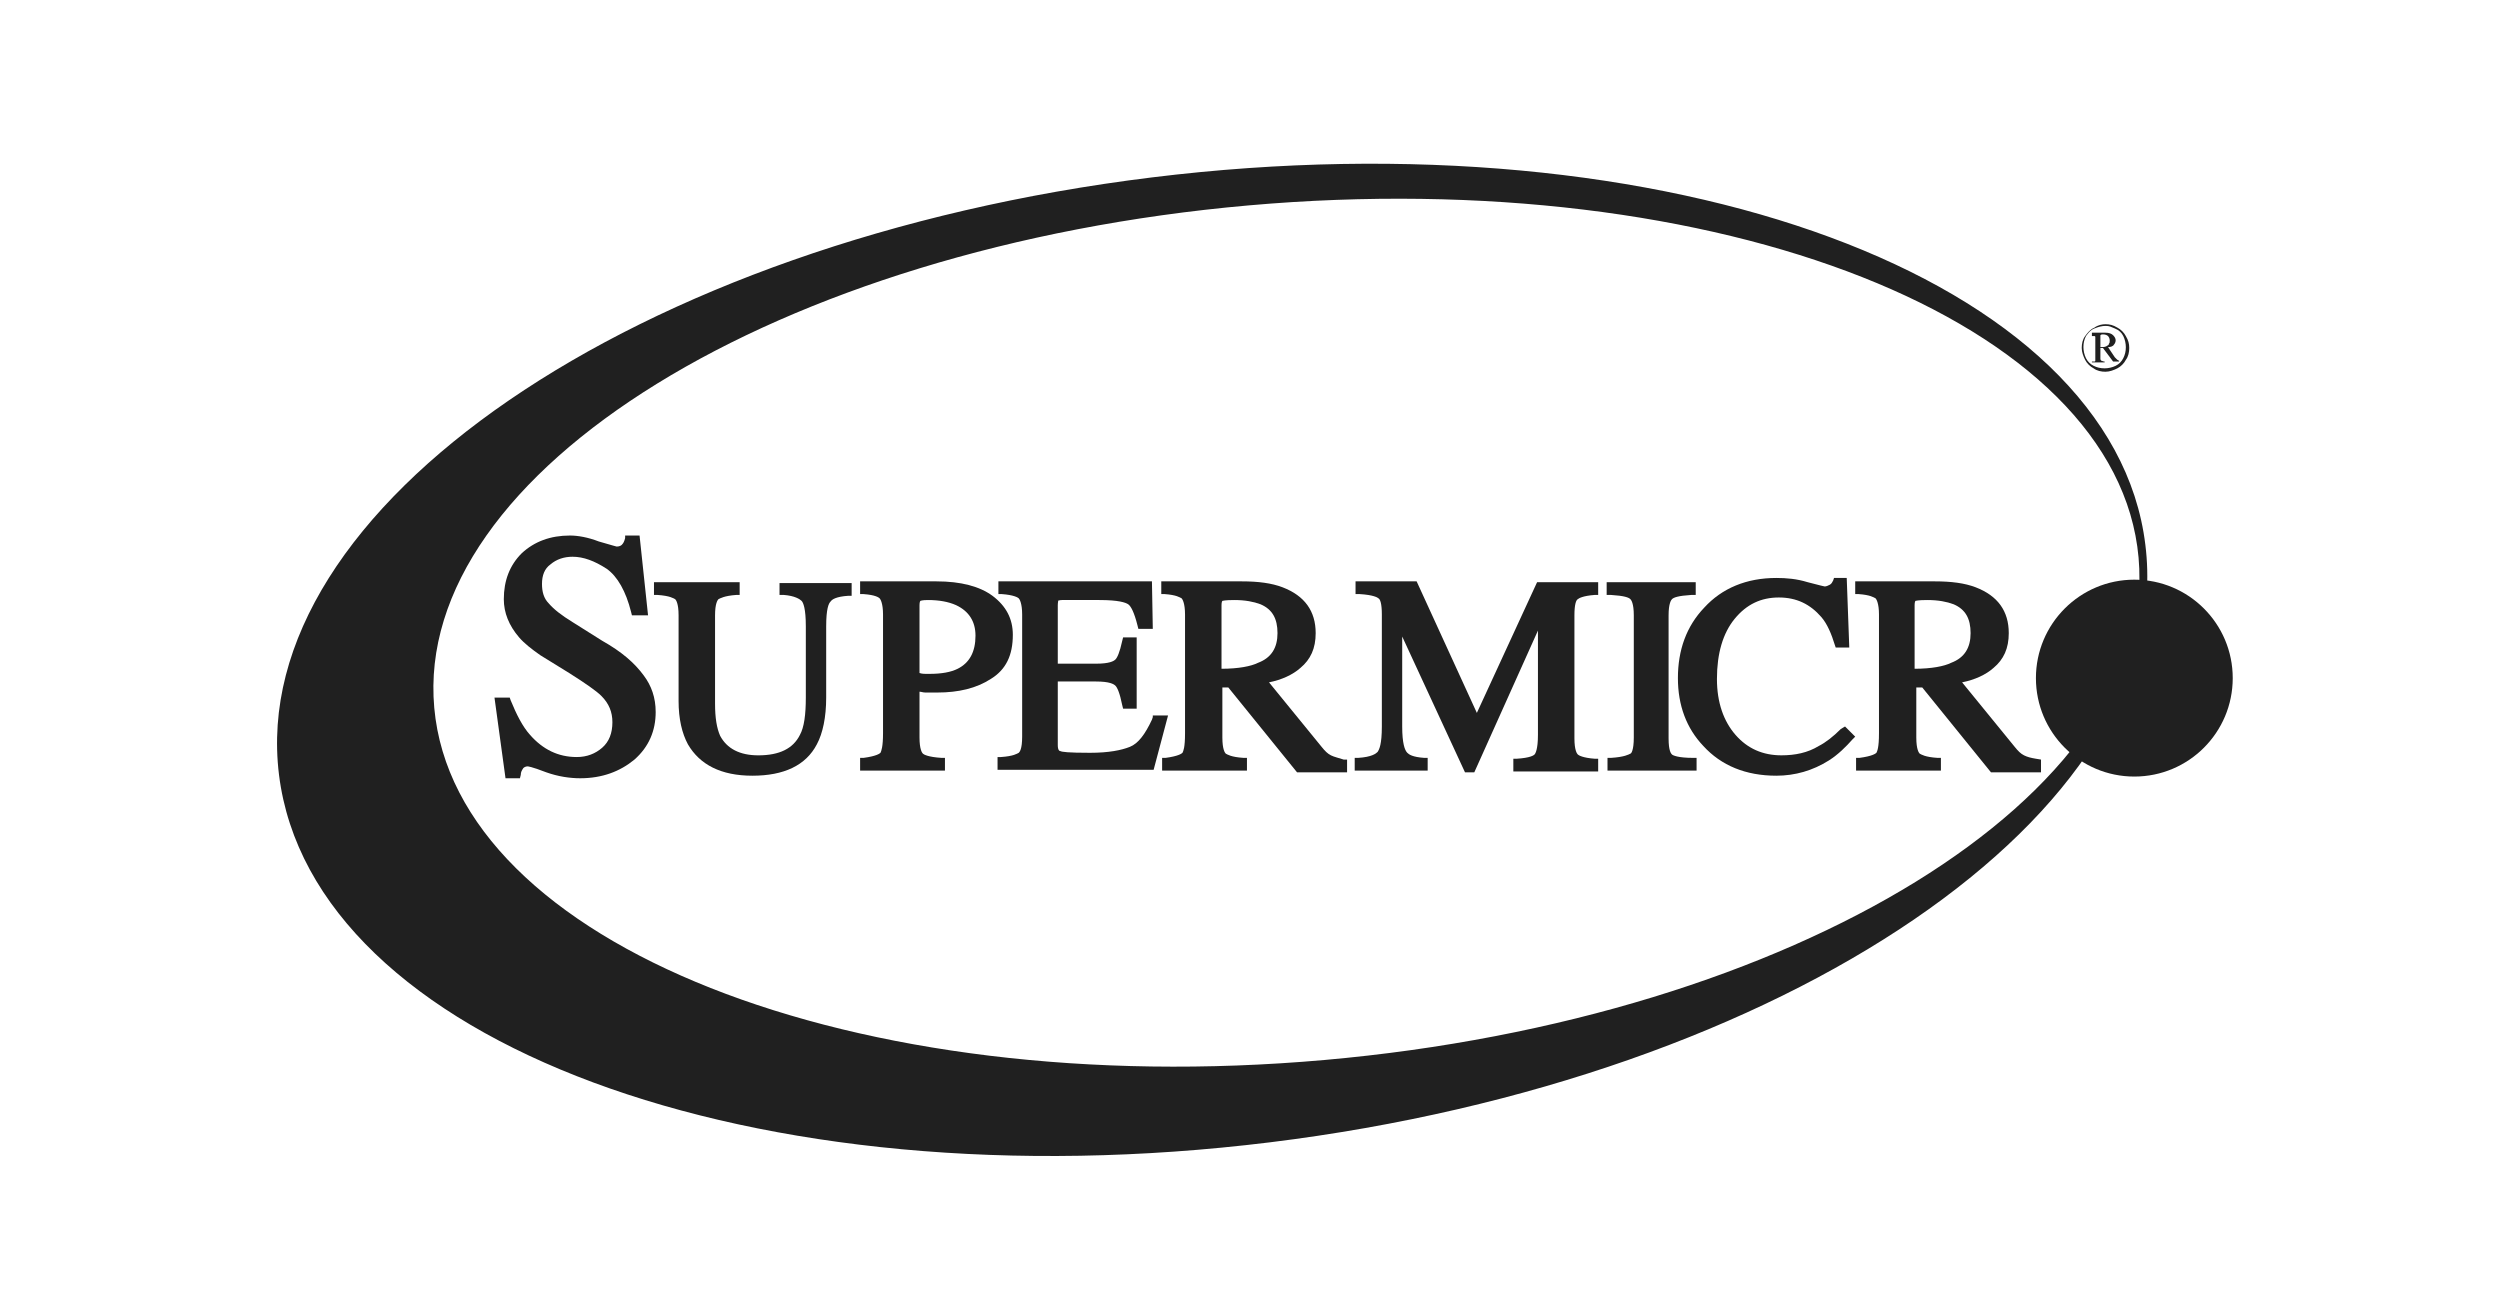 <svg width="152" height="80" viewBox="0 0 152 80" fill="none" xmlns="http://www.w3.org/2000/svg">
<path d="M128.014 19.712C128.271 19.712 128.478 19.764 128.736 19.919C128.942 20.022 129.148 20.228 129.251 20.434C129.406 20.692 129.458 20.899 129.458 21.157C129.458 21.415 129.406 21.673 129.251 21.879C129.148 22.086 128.942 22.292 128.736 22.395C128.529 22.498 128.271 22.602 128.014 22.602C127.756 22.602 127.498 22.55 127.291 22.395C127.085 22.292 126.879 22.086 126.776 21.879C126.672 21.673 126.569 21.415 126.569 21.157C126.569 20.899 126.621 20.641 126.776 20.434C126.93 20.228 127.085 20.022 127.343 19.919C127.549 19.764 127.807 19.712 128.014 19.712ZM128.014 19.815C127.807 19.815 127.601 19.867 127.343 19.97C127.085 20.073 126.982 20.228 126.827 20.434C126.724 20.641 126.672 20.847 126.672 21.105C126.672 21.312 126.724 21.57 126.827 21.776C126.93 21.983 127.085 22.137 127.291 22.241C127.498 22.344 127.704 22.395 127.962 22.395C128.168 22.395 128.426 22.344 128.632 22.241C128.839 22.137 128.994 21.983 129.097 21.776C129.2 21.57 129.251 21.363 129.251 21.105C129.251 20.899 129.2 20.641 129.097 20.434C128.994 20.228 128.839 20.073 128.581 19.97C128.323 19.867 128.271 19.815 128.014 19.815ZM127.24 20.228H128.014C128.22 20.228 128.375 20.28 128.478 20.383C128.581 20.486 128.632 20.589 128.632 20.692C128.632 20.796 128.581 20.899 128.529 20.951C128.478 21.054 128.323 21.105 128.168 21.105L128.581 21.724C128.632 21.776 128.684 21.828 128.736 21.879C128.787 21.879 128.787 21.931 128.839 21.931V21.983H128.478L127.859 21.157H127.704V21.828C127.704 21.879 127.756 21.931 127.756 21.931C127.807 21.931 127.859 21.983 127.962 21.983V22.034H127.188V21.983C127.24 21.983 127.291 21.983 127.343 21.983C127.395 21.983 127.395 21.931 127.395 21.931C127.395 21.931 127.395 21.828 127.395 21.724V20.641C127.395 20.538 127.395 20.486 127.395 20.486C127.395 20.434 127.343 20.434 127.343 20.434C127.343 20.434 127.291 20.434 127.188 20.434V20.228H127.24ZM127.704 21.105C127.859 21.105 127.962 21.105 128.065 21.054C128.117 21.002 128.22 21.002 128.22 20.899C128.271 20.847 128.271 20.796 128.271 20.692C128.271 20.589 128.22 20.486 128.168 20.434C128.117 20.383 128.014 20.331 127.859 20.331C127.807 20.331 127.756 20.331 127.704 20.383V21.105Z" fill="#202020"/>
<path d="M130.438 33.128C132.449 49.33 108.62 65.584 77.208 69.454C45.797 73.324 18.976 63.314 16.964 47.111C14.952 30.909 38.627 14.655 70.039 10.786C101.45 6.916 128.478 16.926 130.438 33.128ZM75.919 12.488C47.292 15.017 25.113 28.69 26.403 43.035C27.692 57.38 51.883 66.977 80.509 64.449C109.135 61.92 131.314 48.247 130.025 33.902C128.735 19.506 104.545 9.96 75.919 12.488Z" fill="#202020"/>
<path d="M129.767 47.215C133.072 47.215 135.75 44.535 135.75 41.229C135.75 37.923 133.072 35.244 129.767 35.244C126.463 35.244 123.784 37.923 123.784 41.229C123.784 44.535 126.463 47.215 129.767 47.215Z" fill="#202020"/>
<path d="M47.447 36.172H47.653C48.324 36.224 48.633 36.43 48.736 36.533C48.84 36.637 48.994 36.998 48.994 38.081V42.416C48.994 43.448 48.891 44.222 48.633 44.686C48.221 45.512 47.395 45.925 46.106 45.925C44.971 45.925 44.197 45.512 43.785 44.738C43.579 44.273 43.475 43.654 43.475 42.777V37.411C43.475 36.688 43.63 36.482 43.682 36.43C43.785 36.379 44.043 36.224 44.765 36.172H44.971V35.398H39.762V36.172H39.968C40.742 36.224 40.948 36.379 41.051 36.43C41.103 36.482 41.258 36.688 41.258 37.411V42.622C41.258 43.706 41.464 44.583 41.825 45.254C42.547 46.492 43.836 47.163 45.745 47.163C47.653 47.163 48.994 46.544 49.665 45.254C50.026 44.583 50.232 43.602 50.232 42.416V38.081C50.232 36.998 50.387 36.688 50.49 36.585C50.593 36.43 50.851 36.275 51.573 36.224H51.78V35.45H47.395V36.172H47.447Z" fill="#202020"/>
<path d="M36.615 38.959L34.81 37.823C34.14 37.411 33.675 37.049 33.366 36.688C33.056 36.379 32.953 35.966 32.953 35.502C32.953 34.986 33.108 34.573 33.469 34.315C33.83 34.005 34.294 33.85 34.81 33.85C35.481 33.85 36.151 34.108 36.873 34.573C37.544 35.037 38.06 35.966 38.369 37.204L38.421 37.411H39.401L38.885 32.56H38.008V32.715C37.956 32.922 37.905 33.025 37.802 33.128C37.75 33.179 37.647 33.231 37.492 33.231C37.492 33.231 37.286 33.179 36.409 32.922C35.739 32.663 35.12 32.56 34.656 32.56C33.469 32.56 32.489 32.922 31.715 33.644C30.993 34.366 30.632 35.295 30.632 36.43C30.632 37.256 30.942 38.03 31.561 38.752C31.87 39.113 32.334 39.475 32.85 39.836L34.604 40.919C35.584 41.539 36.254 42.003 36.564 42.313C37.028 42.777 37.234 43.293 37.234 43.912C37.234 44.583 37.028 45.099 36.615 45.46C36.203 45.821 35.687 46.028 35.068 46.028C33.933 46.028 33.005 45.563 32.231 44.686C31.767 44.17 31.406 43.448 31.045 42.571L30.993 42.416H30.065L30.735 47.318H31.612L31.664 47.111C31.664 46.956 31.715 46.853 31.819 46.699C31.87 46.647 31.973 46.595 32.077 46.595C32.077 46.595 32.283 46.595 33.211 46.956C33.933 47.215 34.656 47.318 35.274 47.318C36.615 47.318 37.699 46.905 38.575 46.182C39.452 45.408 39.865 44.428 39.865 43.293C39.865 42.416 39.607 41.693 39.143 41.074C38.575 40.3 37.802 39.629 36.615 38.959Z" fill="#202020"/>
<path d="M56.267 42.106C56.525 42.106 56.783 42.106 56.989 42.106C58.279 42.106 59.362 41.848 60.239 41.281C61.167 40.713 61.58 39.836 61.58 38.597C61.58 37.617 61.167 36.843 60.342 36.224C59.568 35.656 58.433 35.347 56.938 35.347H52.295V36.121H52.502C53.224 36.172 53.43 36.327 53.482 36.379C53.533 36.43 53.688 36.688 53.688 37.359V44.583C53.688 45.408 53.585 45.666 53.533 45.77C53.482 45.821 53.275 45.976 52.502 46.079H52.295V46.853H57.453V46.079H57.247C56.422 46.028 56.164 45.873 56.112 45.821C56.061 45.77 55.906 45.563 55.906 44.841V42.055C56.009 42.055 56.112 42.106 56.267 42.106ZM55.906 36.791C55.906 36.585 55.958 36.533 55.958 36.533C55.958 36.533 56.061 36.482 56.422 36.482C57.092 36.482 57.66 36.585 58.124 36.791C58.898 37.153 59.31 37.772 59.31 38.649C59.31 39.629 58.949 40.3 58.227 40.661C57.814 40.868 57.247 40.971 56.525 40.971C56.422 40.971 56.37 40.971 56.267 40.971C56.215 40.971 56.061 40.971 55.906 40.919V36.791Z" fill="#202020"/>
<path d="M70.09 43.603L70.038 43.757C69.626 44.635 69.213 45.202 68.697 45.408C68.181 45.615 67.408 45.77 66.273 45.77C64.932 45.77 64.571 45.718 64.468 45.666C64.416 45.666 64.313 45.615 64.313 45.305V41.435H66.634C67.459 41.435 67.717 41.59 67.82 41.693C67.924 41.797 68.078 42.106 68.233 42.88L68.285 43.087H69.11V38.752H68.285L68.233 38.959C68.078 39.681 67.924 39.991 67.82 40.094C67.717 40.197 67.459 40.352 66.634 40.352H64.313V36.791C64.313 36.585 64.365 36.533 64.313 36.533C64.313 36.533 64.416 36.482 64.571 36.482H66.84C68.027 36.482 68.439 36.637 68.594 36.74C68.749 36.843 68.955 37.204 69.161 38.03L69.213 38.236H70.09L70.038 35.347H60.703V36.121H60.909C61.631 36.172 61.889 36.327 61.94 36.379C61.992 36.43 62.147 36.688 62.147 37.359V44.789C62.147 45.563 61.992 45.718 61.94 45.77C61.837 45.821 61.631 45.976 60.857 46.028H60.651V46.802H70.141L71.018 43.499H70.09V43.603Z" fill="#202020"/>
<path d="M80.922 45.925C80.715 45.821 80.561 45.666 80.354 45.408L77.156 41.487C77.93 41.332 78.601 41.023 79.065 40.61C79.684 40.094 79.993 39.423 79.993 38.494C79.993 37.153 79.323 36.224 77.982 35.708C77.311 35.45 76.486 35.347 75.506 35.347H70.606V36.121H70.812C71.534 36.172 71.741 36.327 71.844 36.379C71.895 36.43 72.05 36.688 72.05 37.359V44.583C72.05 45.46 71.947 45.666 71.895 45.77C71.844 45.821 71.638 45.976 70.864 46.079H70.657V46.853H75.815V46.079H75.609C74.835 46.028 74.629 45.873 74.526 45.821C74.474 45.77 74.32 45.563 74.32 44.841V41.797H74.681L78.859 46.956H81.902V46.182H81.695C81.386 46.079 81.128 46.028 80.922 45.925ZM74.268 40.661V36.791C74.268 36.585 74.32 36.533 74.32 36.533C74.32 36.533 74.474 36.482 75.042 36.482C75.712 36.482 76.228 36.585 76.641 36.74C77.363 37.05 77.672 37.617 77.672 38.494C77.672 39.371 77.311 39.991 76.486 40.3C76.073 40.507 75.3 40.661 74.268 40.661Z" fill="#202020"/>
<path d="M89.793 43.345L86.131 35.347H82.417V36.121H82.675C83.501 36.172 83.758 36.327 83.81 36.379C83.913 36.43 84.016 36.688 84.016 37.359V44.17C84.016 45.254 83.862 45.563 83.758 45.718C83.655 45.821 83.397 46.028 82.572 46.079H82.366V46.853H86.802V46.079H86.595C85.873 46.028 85.667 45.873 85.564 45.77C85.409 45.615 85.254 45.202 85.254 44.17V38.701L89.071 46.956H89.638L93.507 38.339V44.686C93.507 45.563 93.352 45.821 93.3 45.873C93.249 45.925 93.043 46.079 92.217 46.131H92.011V46.905H97.169V46.131H96.963C96.24 46.079 95.983 45.925 95.931 45.873C95.879 45.821 95.725 45.615 95.725 44.892V37.411C95.725 36.74 95.828 36.482 95.931 36.43C95.983 36.379 96.24 36.224 96.963 36.172H97.169V35.398H93.455L89.793 43.345Z" fill="#202020"/>
<path d="M101.656 45.873C101.605 45.821 101.45 45.666 101.45 44.892V37.411C101.45 36.688 101.605 36.482 101.656 36.43C101.759 36.327 102.017 36.224 102.842 36.172H103.1V35.398H97.685V36.172H97.942C98.768 36.224 99.026 36.327 99.129 36.43C99.18 36.482 99.335 36.688 99.335 37.411V44.841C99.335 45.615 99.18 45.821 99.129 45.821C99.026 45.873 98.768 46.028 97.942 46.079H97.736V46.853H103.152V46.079H102.946C102.017 46.079 101.708 45.925 101.656 45.873Z" fill="#202020"/>
<path d="M111.92 44.325C111.456 44.789 110.992 45.15 110.579 45.357C109.909 45.77 109.135 45.924 108.31 45.924C107.175 45.924 106.247 45.512 105.524 44.686C104.802 43.86 104.39 42.725 104.39 41.281C104.39 39.733 104.751 38.494 105.473 37.617C106.195 36.74 107.072 36.327 108.155 36.327C109.238 36.327 110.063 36.74 110.734 37.514C111.095 37.926 111.353 38.546 111.559 39.217L111.611 39.371H112.436L112.281 35.14H111.508L111.456 35.295C111.404 35.398 111.353 35.501 111.25 35.553C111.147 35.605 111.043 35.656 110.94 35.656C110.889 35.656 110.734 35.605 109.909 35.398C109.238 35.192 108.619 35.14 108 35.14C106.195 35.14 104.699 35.759 103.616 36.946C102.533 38.081 102.017 39.526 102.017 41.229C102.017 42.88 102.533 44.273 103.564 45.357C104.648 46.544 106.143 47.163 108 47.163C109.135 47.163 110.218 46.853 111.198 46.234C111.765 45.873 112.23 45.408 112.642 44.944L112.797 44.789L112.178 44.17L111.92 44.325Z" fill="#202020"/>
<path d="M123.784 46.131C123.474 46.079 123.268 46.028 123.062 45.925C122.855 45.821 122.701 45.666 122.494 45.408L119.296 41.487C120.07 41.332 120.741 41.023 121.205 40.61C121.824 40.094 122.133 39.423 122.133 38.494C122.133 37.153 121.463 36.224 120.122 35.708C119.451 35.45 118.626 35.347 117.646 35.347H112.797V36.121H113.004C113.726 36.172 113.932 36.327 114.035 36.379C114.087 36.43 114.242 36.688 114.242 37.359V44.583C114.242 45.46 114.138 45.666 114.087 45.77C114.035 45.821 113.829 45.976 113.055 46.079H112.849V46.853H118.007V46.079H117.801C117.027 46.028 116.821 45.873 116.717 45.821C116.666 45.77 116.511 45.563 116.511 44.841V41.797H116.872L121.05 46.956H124.093V46.182L123.784 46.131ZM116.408 40.661V36.791C116.408 36.585 116.459 36.533 116.459 36.533C116.459 36.533 116.614 36.482 117.182 36.482C117.852 36.482 118.368 36.585 118.781 36.74C119.503 37.05 119.812 37.617 119.812 38.494C119.812 39.371 119.451 39.991 118.626 40.3C118.213 40.507 117.439 40.661 116.408 40.661Z" fill="#202020"/>
</svg>
